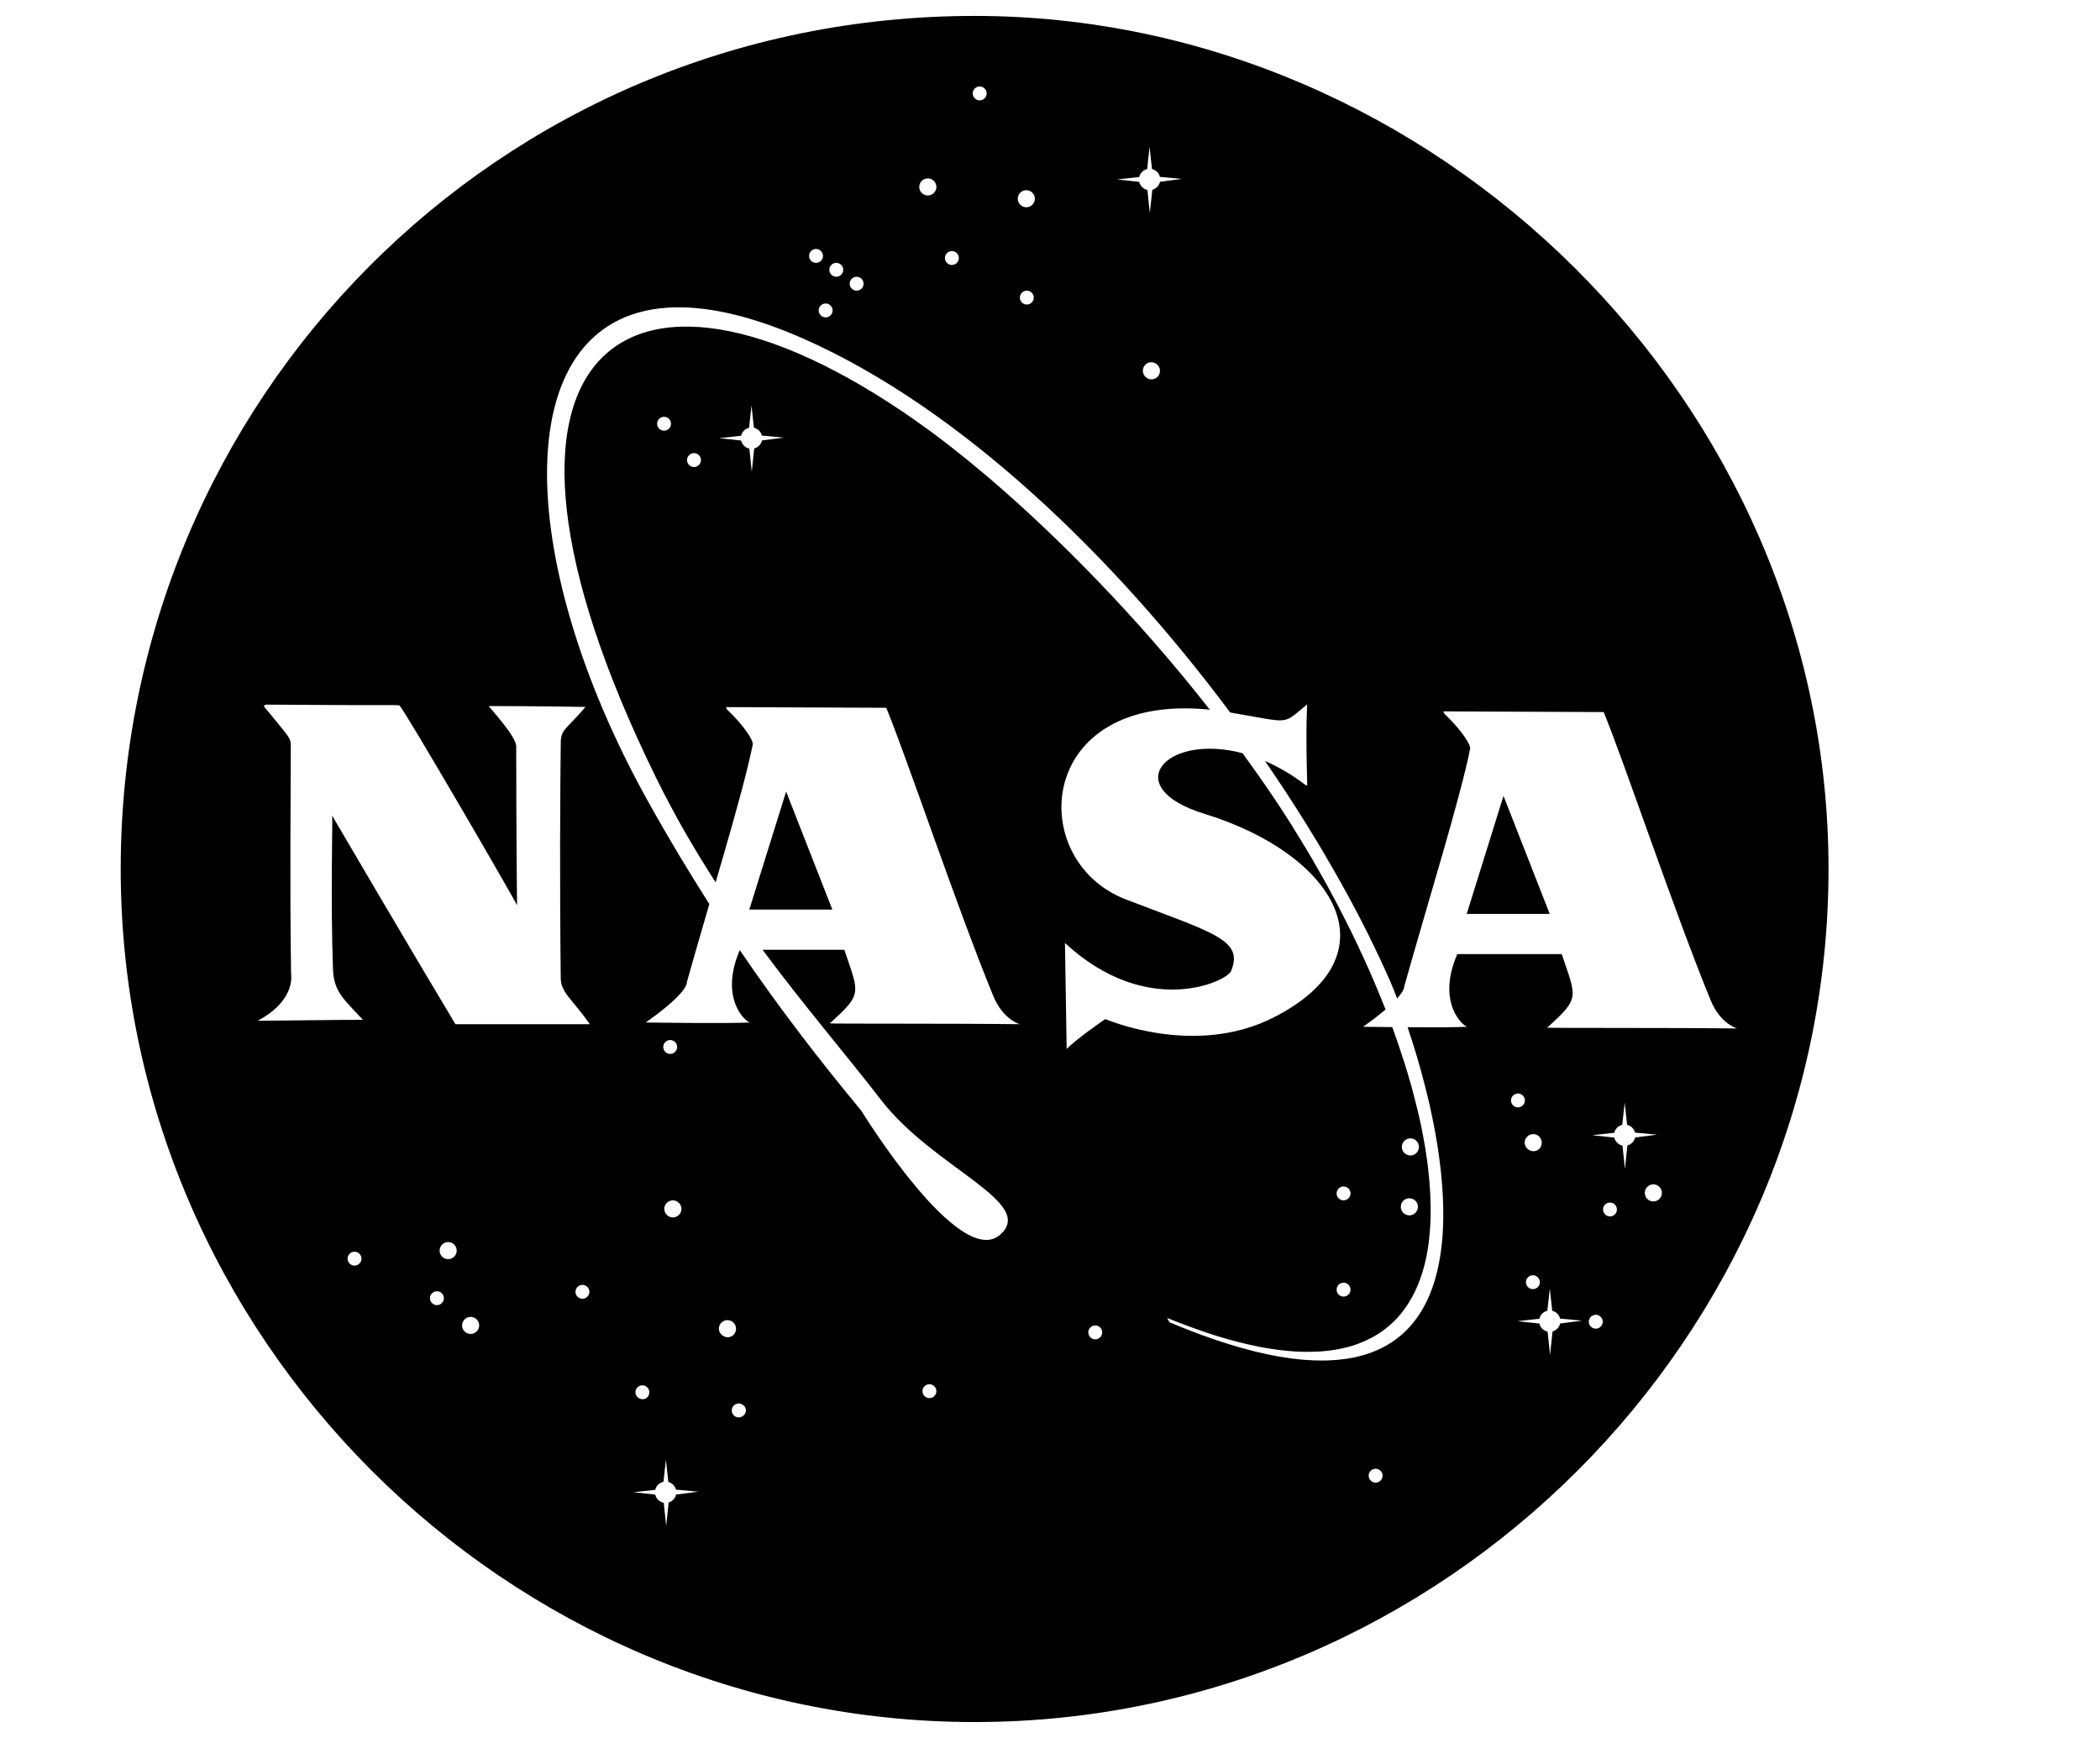 <?xml version="1.0" encoding="UTF-8" standalone="no"?>
<svg
   xmlns:dc="http://purl.org/dc/elements/1.1/"
   xmlns:cc="http://creativecommons.org/ns#"
   xmlns:rdf="http://www.w3.org/1999/02/22-rdf-syntax-ns#"
   xmlns:svg="http://www.w3.org/2000/svg"
   xmlns="http://www.w3.org/2000/svg"
   xmlns:sodipodi="http://sodipodi.sourceforge.net/DTD/sodipodi-0.dtd"
   xmlns:inkscape="http://www.inkscape.org/namespaces/inkscape"
   height="240"
   width="290"
   id="svg3494"
   version="1.1"
   inkscape:version="0.91 r13725"
   sodipodi:docname="NASA_logo4lunchbox.svg">
  <defs
     id="defs3610" />
  <sodipodi:namedview
     pagecolor="#ffffff"
     bordercolor="#666666"
     borderopacity="1"
     objecttolerance="10"
     gridtolerance="10"
     guidetolerance="10"
     inkscape:pageopacity="0"
     inkscape:pageshadow="2"
     inkscape:window-width="1546"
     inkscape:window-height="1006"
     id="namedview3608"
     showgrid="false"
     inkscape:zoom="1.6166667"
     inkscape:cx="270.18211"
     inkscape:cy="12.32523"
     inkscape:window-x="0"
     inkscape:window-y="0"
     inkscape:window-maximized="0"
     inkscape:current-layer="svg3494" />
  <path
     d="M 134.59 2.199 C 68.66 2.199 16.67 55.378 16.67 120 C 16.67 184.615 69.905 237.801 134.59 237.801 C 199.276 237.801 252.51 184.618 252.51 120 C 252.51 55.381 198.027 2.199 134.59 2.199 z M 135.289 11.939 C 135.817 11.939 136.25 12.375 136.25 12.898 C 136.25 13.427 135.817 13.859 135.289 13.859 C 134.764 13.859 134.33 13.427 134.33 12.898 C 134.33 12.375 134.764 11.939 135.289 11.939 z M 158.75 20.277 L 159.084 23.348 C 159.621 23.474 160.047 23.894 160.182 24.428 L 163.221 24.707 L 160.193 25.1 C 160.073 25.636 159.657 26.063 159.129 26.205 L 158.787 29.432 L 158.451 26.229 C 157.891 26.111 157.448 25.669 157.318 25.113 L 154.281 24.781 L 157.32 24.447 C 157.448 23.905 157.874 23.476 158.416 23.348 L 158.75 20.277 z M 128.127 24.633 C 128.775 24.633 129.311 25.167 129.311 25.814 C 129.311 26.463 128.775 26.996 128.127 26.996 C 127.479 26.996 126.945 26.463 126.945 25.814 C 126.945 25.167 127.479 24.633 128.127 24.633 z M 141.729 26.262 C 142.373 26.262 142.91 26.793 142.91 27.439 C 142.91 28.087 142.373 28.621 141.729 28.621 C 141.079 28.621 140.545 28.087 140.545 27.439 C 140.545 26.793 141.079 26.262 141.729 26.262 z M 112.688 34.377 C 113.216 34.377 113.65 34.812 113.65 35.338 C 113.65 35.865 113.216 36.299 112.688 36.299 C 112.161 36.299 111.729 35.865 111.729 35.338 C 111.729 34.812 112.161 34.377 112.688 34.377 z M 131.449 34.672 C 131.978 34.672 132.41 35.107 132.41 35.633 C 132.41 36.16 131.978 36.592 131.449 36.592 C 130.922 36.592 130.488 36.16 130.488 35.633 C 130.488 35.107 130.922 34.672 131.449 34.672 z M 115.488 36.297 C 116.017 36.297 116.449 36.731 116.449 37.256 C 116.449 37.785 116.017 38.217 115.488 38.217 C 114.961 38.217 114.527 37.785 114.527 37.256 C 114.527 36.731 114.961 36.297 115.488 36.297 z M 118.299 38.219 C 118.826 38.219 119.26 38.652 119.26 39.176 C 119.26 39.704 118.826 40.137 118.299 40.137 C 117.772 40.137 117.338 39.704 117.338 39.176 C 117.338 38.652 117.772 38.219 118.299 38.219 z M 141.801 40.137 C 142.326 40.137 142.76 40.57 142.76 41.096 C 142.76 41.62 142.326 42.055 141.801 42.055 C 141.274 42.055 140.84 41.62 140.84 41.096 C 140.84 40.57 141.274 40.137 141.801 40.137 z M 114.018 41.908 C 114.543 41.908 114.98 42.342 114.98 42.867 C 114.98 43.394 114.543 43.828 114.018 43.828 C 113.489 43.828 113.057 43.394 113.057 42.867 C 113.057 42.342 113.489 41.908 114.018 41.908 z M 93.193 42.443 C 98.046 42.338 103.946 43.679 110.957 46.773 C 132.724 56.387 153.873 76.91 169.883 98.393 C 178.524 99.84 176.917 100.17 180.52 97.268 C 180.52 97.268 180.283 99.982 180.52 108.369 L 180.4 108.486 C 178.461 106.995 176.536 105.887 174.684 105.086 C 178.692 110.892 182.277 116.685 185.387 122.287 C 185.685 122.824 185.986 123.361 186.275 123.895 C 186.586 124.467 186.884 125.034 187.184 125.602 C 187.464 126.133 187.743 126.664 188.014 127.191 C 188.353 127.851 188.684 128.506 189.008 129.158 C 189.194 129.534 189.373 129.906 189.555 130.279 C 189.911 131.012 190.264 131.742 190.6 132.463 C 190.606 132.477 190.614 132.492 190.621 132.506 C 190.676 132.623 190.725 132.738 190.779 132.855 C 191.172 133.705 191.567 134.557 191.93 135.389 C 192.238 136.095 192.588 136.974 192.939 137.875 C 193.993 136.696 193.912 136.24 193.912 136.24 C 195.569 130.347 197.489 123.894 199.17 118.051 C 200.87 112.14 202.327 106.853 203.016 103.406 C 203.132 102.818 201.713 100.693 199.469 98.564 L 199.309 98.236 C 210.143 98.271 221.461 98.33 221.461 98.33 C 224.412 105.534 231.152 125.729 236.234 138.129 C 237.577 141.408 239.896 142.025 239.896 142.025 C 230.68 141.906 213.568 141.988 213.656 141.906 C 218.268 137.775 217.678 137.775 215.668 131.752 L 201.244 131.752 C 198.288 138.601 202.162 141.814 202.658 141.791 C 201.047 141.873 197.538 141.873 194.385 141.854 C 194.406 141.915 194.426 141.987 194.447 142.049 C 194.813 143.133 195.176 144.271 195.537 145.471 C 195.592 145.651 195.645 145.829 195.699 146.012 C 196.059 147.23 196.409 148.489 196.742 149.791 C 196.867 150.277 196.988 150.767 197.107 151.262 C 197.167 151.509 197.229 151.751 197.287 152 C 197.674 153.664 198.024 155.368 198.322 157.09 C 198.323 157.093 198.324 157.096 198.324 157.1 C 198.327 157.116 198.329 157.134 198.332 157.15 C 198.478 157.997 198.609 158.847 198.727 159.697 C 198.738 159.779 198.747 159.861 198.758 159.943 C 198.863 160.726 198.954 161.507 199.031 162.287 C 199.044 162.418 199.054 162.547 199.066 162.678 C 199.135 163.41 199.19 164.138 199.23 164.863 C 199.238 165.006 199.245 165.147 199.252 165.289 C 199.287 166.025 199.306 166.755 199.309 167.479 C 199.309 167.592 199.311 167.705 199.311 167.818 C 199.308 168.62 199.285 169.411 199.238 170.191 C 199.237 170.207 199.237 170.223 199.236 170.238 C 199.236 170.243 199.235 170.249 199.234 170.254 C 199.164 171.393 199.041 172.503 198.865 173.58 C 198.825 173.825 198.782 174.067 198.736 174.309 C 198.647 174.781 198.544 175.245 198.432 175.701 C 198.369 175.954 198.304 176.206 198.234 176.453 C 198.156 176.73 198.078 177.006 197.99 177.275 C 197.984 177.293 197.977 177.31 197.971 177.328 C 197.844 177.716 197.706 178.095 197.559 178.467 C 196.352 181.516 194.456 184.034 191.643 185.693 C 190.373 186.442 188.922 187.019 187.262 187.391 C 186.862 187.48 186.449 187.558 186.025 187.623 C 185.974 187.631 185.921 187.637 185.869 187.645 C 185.504 187.698 185.129 187.742 184.746 187.777 C 184.645 187.787 184.542 187.795 184.439 187.803 C 184.098 187.83 183.749 187.849 183.393 187.861 C 183.252 187.866 183.111 187.87 182.969 187.873 C 182.648 187.879 182.319 187.875 181.986 187.869 C 181.816 187.866 181.648 187.866 181.475 187.859 C 181.149 187.847 180.815 187.826 180.479 187.803 C 180.29 187.79 180.106 187.782 179.914 187.766 C 179.562 187.735 179.198 187.691 178.834 187.648 C 178.651 187.627 178.473 187.612 178.287 187.588 C 178.282 187.587 178.278 187.587 178.273 187.586 C 177.747 187.516 177.207 187.434 176.656 187.338 C 176.412 187.296 176.157 187.241 175.908 187.193 C 175.585 187.132 175.265 187.072 174.934 187.002 C 174.578 186.926 174.211 186.84 173.846 186.754 C 173.618 186.7 173.393 186.649 173.162 186.592 C 172.764 186.493 172.357 186.383 171.947 186.271 C 171.732 186.213 171.516 186.156 171.297 186.094 C 170.859 185.97 170.415 185.837 169.965 185.699 C 169.767 185.639 169.567 185.577 169.367 185.514 C 168.9 185.366 168.428 185.213 167.947 185.051 C 167.744 184.982 167.536 184.909 167.33 184.838 C 166.852 184.672 166.372 184.505 165.881 184.324 C 165.684 184.252 165.482 184.172 165.283 184.098 C 164.055 183.637 162.798 183.145 161.486 182.592 L 161.189 182 C 162.235 182.43 163.247 182.818 164.242 183.186 C 164.493 183.278 164.743 183.368 164.99 183.457 C 165.944 183.799 166.882 184.123 167.789 184.408 C 167.813 184.416 167.839 184.426 167.863 184.434 C 167.872 184.436 167.88 184.439 167.889 184.441 C 168.817 184.732 169.712 184.983 170.592 185.215 C 170.81 185.272 171.027 185.327 171.242 185.381 C 172.026 185.578 172.794 185.755 173.539 185.906 C 173.631 185.925 173.729 185.949 173.82 185.967 C 173.825 185.968 173.829 185.97 173.834 185.971 C 174.635 186.128 175.407 186.251 176.164 186.355 C 176.368 186.384 176.569 186.407 176.77 186.432 C 177.492 186.519 178.2 186.591 178.881 186.631 C 178.913 186.633 178.948 186.637 178.98 186.639 C 179.691 186.678 180.371 186.685 181.037 186.674 C 181.332 186.669 181.624 186.661 181.91 186.646 C 182.02 186.641 182.132 186.638 182.24 186.631 C 182.674 186.603 183.098 186.564 183.512 186.514 C 183.596 186.503 183.676 186.49 183.76 186.479 C 184.085 186.435 184.406 186.386 184.719 186.328 C 184.862 186.302 185.004 186.273 185.145 186.244 C 185.419 186.187 185.687 186.124 185.951 186.057 C 186.064 186.028 186.178 186.001 186.289 185.971 C 186.64 185.873 186.983 185.767 187.316 185.65 C 187.446 185.605 187.57 185.554 187.697 185.506 C 187.908 185.426 188.117 185.344 188.32 185.256 C 188.465 185.194 188.605 185.129 188.746 185.062 C 188.942 184.971 189.133 184.875 189.322 184.775 C 189.443 184.712 189.566 184.652 189.684 184.586 C 189.963 184.429 190.235 184.263 190.498 184.09 C 190.617 184.012 190.728 183.927 190.844 183.846 C 191 183.735 191.154 183.624 191.305 183.508 C 191.437 183.405 191.569 183.301 191.697 183.193 C 191.828 183.084 191.954 182.971 192.08 182.857 C 192.2 182.749 192.322 182.642 192.438 182.529 C 192.442 182.524 192.448 182.52 192.453 182.516 C 192.66 182.314 192.859 182.107 193.053 181.893 C 193.177 181.755 193.293 181.61 193.412 181.467 C 193.494 181.369 193.575 181.271 193.654 181.17 C 193.78 181.01 193.902 180.848 194.021 180.682 C 194.064 180.622 194.105 180.56 194.146 180.5 C 194.771 179.601 195.308 178.617 195.756 177.553 C 195.766 177.529 195.777 177.505 195.787 177.48 C 196.241 176.391 196.605 175.22 196.883 173.975 C 196.884 173.967 196.887 173.96 196.889 173.953 C 196.891 173.942 196.892 173.929 196.895 173.918 C 197.684 170.343 197.759 166.154 197.236 161.561 C 197.187 161.128 197.138 160.696 197.078 160.256 C 197.005 159.719 196.925 159.176 196.836 158.629 C 196.762 158.173 196.677 157.712 196.592 157.25 C 196.49 156.697 196.392 156.146 196.275 155.584 C 196.275 155.583 196.276 155.581 196.275 155.58 C 196.265 155.529 196.251 155.477 196.24 155.426 C 195.931 153.952 195.564 152.446 195.154 150.918 C 195.06 150.564 194.967 150.212 194.867 149.855 C 194.679 149.184 194.482 148.508 194.275 147.828 C 194.161 147.452 194.04 147.074 193.92 146.695 C 193.413 145.092 192.867 143.473 192.266 141.834 C 190.465 141.815 188.238 141.791 188.238 141.791 C 189.573 140.849 190.554 140.074 191.336 139.404 C 190.867 138.206 190.375 137 189.861 135.791 C 189.857 135.782 189.853 135.773 189.85 135.764 C 189.844 135.75 189.838 135.736 189.832 135.723 C 189.336 134.557 188.818 133.387 188.281 132.215 C 188.228 132.099 188.172 131.985 188.119 131.869 C 187.61 130.765 187.085 129.659 186.541 128.553 C 186.46 128.389 186.376 128.225 186.295 128.061 C 185.775 127.011 185.241 125.962 184.691 124.914 C 184.539 124.624 184.381 124.335 184.227 124.045 C 183.73 123.112 183.226 122.181 182.707 121.252 C 182.474 120.836 182.233 120.422 181.996 120.008 C 181.53 119.19 181.063 118.371 180.58 117.559 C 180.26 117.02 179.925 116.487 179.598 115.951 C 179.177 115.261 178.762 114.568 178.33 113.883 C 177.56 112.664 176.776 111.453 175.973 110.254 C 175.235 109.153 174.482 108.072 173.729 106.994 C 173.022 105.992 172.309 104.997 171.59 104.01 C 160.926 101.185 154.394 108.722 166.334 112.385 C 184.377 117.919 192.816 131.871 175.908 140.49 C 164.922 146.096 152.74 140.729 152.623 140.729 C 152.623 140.729 148.717 143.4 147.299 144.861 L 147.066 130.217 C 158.413 140.728 169.405 135.531 169.996 134.111 C 171.818 129.753 167.537 128.843 155.457 124.193 C 141.525 118.832 142.972 95.526 167.07 98.002 C 156.981 85.123 145.995 74.072 136.834 66.215 C 136.496 65.925 136.17 65.658 135.838 65.377 C 135.121 64.776 134.406 64.173 133.707 63.605 C 131.863 62.107 130.083 60.728 128.383 59.473 C 86.87 29.175 61.243 47.551 90.557 107.303 C 93.148 112.584 95.944 117.384 98.828 121.84 C 99.254 120.375 99.694 118.871 100.1 117.461 C 101.803 111.548 103.259 106.263 103.949 102.818 C 104.066 102.227 102.649 100.101 100.402 97.975 L 100.242 97.646 C 111.073 97.682 122.389 97.738 122.389 97.738 C 125.344 104.942 132.083 125.136 137.166 137.537 C 138.51 140.815 140.83 141.434 140.83 141.434 C 131.609 141.317 114.499 141.395 114.59 141.316 C 119.199 137.18 118.607 137.181 116.598 131.16 L 105.309 131.16 C 110.995 138.828 116.722 145.498 121.715 151.951 C 128.976 161.334 143.119 166.031 138.137 170.484 C 132.522 175.505 118.928 153.361 118.928 153.361 C 113.233 146.493 107.69 139.327 102.158 131.207 C 99.242 138.022 103.099 141.222 103.594 141.197 C 100.311 141.367 89.172 141.197 89.172 141.197 C 95.201 136.944 94.846 135.646 94.846 135.646 C 95.829 132.15 96.894 128.485 97.957 124.838 C 95.135 120.418 92.308 115.73 89.455 110.602 C 70.793 77.063 69.814 42.953 93.193 42.443 z M 158.973 50.023 C 159.622 50.023 160.189 50.557 160.189 51.205 C 160.189 51.852 159.657 52.387 159.008 52.387 C 158.361 52.387 157.826 51.852 157.826 51.205 C 157.826 50.557 158.323 50.023 158.973 50.023 z M 103.779 56.004 L 104.113 59.07 C 104.653 59.195 105.079 59.618 105.213 60.154 L 108.248 60.434 L 105.223 60.822 C 105.102 61.36 104.685 61.788 104.154 61.928 L 103.816 65.156 L 103.479 61.949 C 102.918 61.831 102.475 61.39 102.346 60.836 L 99.309 60.506 L 102.346 60.172 C 102.473 59.63 102.901 59.204 103.443 59.074 L 103.779 56.004 z M 91.703 57.553 C 92.23 57.553 92.664 57.987 92.664 58.514 C 92.664 59.04 92.23 59.473 91.703 59.473 C 91.176 59.473 90.74 59.04 90.74 58.514 C 90.74 57.987 91.176 57.553 91.703 57.553 z M 95.838 62.574 C 96.365 62.574 96.801 63.007 96.801 63.535 C 96.801 64.061 96.365 64.494 95.838 64.494 C 95.311 64.494 94.877 64.061 94.877 63.535 C 94.877 63.007 95.311 62.574 95.838 62.574 z M 36.678 97.303 C 56.962 97.462 54.972 97.262 55.209 97.5 C 55.564 97.5 71.404 124.783 71.404 125.018 C 71.404 125.134 71.287 115.322 71.287 103.051 C 71.287 101.634 67.387 97.5 67.504 97.5 C 73.294 97.5 80.861 97.619 80.861 97.619 C 78.026 100.926 77.459 100.654 77.436 102.697 C 77.356 109.269 77.281 121.415 77.436 135.057 C 77.458 137.101 78.973 137.89 81.455 141.434 L 62.893 141.434 C 56.863 131.396 45.816 112.564 45.871 112.617 C 45.956 112.703 45.633 124.43 45.986 133.875 C 46.106 136.992 47.522 138.006 50.117 140.832 C 50.234 140.837 50.127 140.844 50.127 140.844 C 50.123 140.839 50.121 140.836 50.117 140.832 C 49.854 140.821 47.733 140.824 35.584 140.961 C 40.904 138.127 40.198 134.583 40.195 134.465 C 40.004 121.413 40.156 110.255 40.156 103.051 C 40.156 101.87 40.075 101.986 36.412 97.5 L 36.678 97.303 z M 108.561 109.309 C 108.561 109.309 107.289 113.384 106.018 117.457 C 104.746 121.534 103.475 125.607 103.475 125.607 L 114.945 125.607 L 108.561 109.309 z M 207.625 109.904 C 207.625 109.904 206.358 113.977 205.086 118.051 C 203.812 122.127 202.547 126.201 202.547 126.201 L 214.01 126.201 L 207.625 109.904 z M 92.551 143.619 C 93.078 143.619 93.512 144.055 93.512 144.58 C 93.512 145.107 93.078 145.539 92.551 145.539 C 92.024 145.539 91.592 145.107 91.592 144.58 C 91.592 144.055 92.024 143.619 92.551 143.619 z M 209.619 151.002 C 210.145 151.002 210.58 151.434 210.58 151.961 C 210.58 152.488 210.145 152.92 209.619 152.92 C 209.094 152.92 208.66 152.488 208.66 151.961 C 208.66 151.434 209.094 151.002 209.619 151.002 z M 224.359 152.26 L 224.695 155.326 C 225.232 155.452 225.659 155.874 225.793 156.408 L 228.83 156.688 L 225.803 157.078 C 225.683 157.614 225.266 158.038 224.738 158.18 L 224.396 161.412 L 224.057 158.201 C 223.499 158.082 223.055 157.645 222.926 157.092 L 219.891 156.762 L 222.926 156.428 C 223.054 155.885 223.484 155.454 224.027 155.326 L 224.359 152.26 z M 211.729 156.611 C 212.378 156.611 212.91 157.141 212.91 157.789 C 212.91 158.438 212.417 158.973 211.768 158.973 C 211.118 158.973 210.549 158.438 210.549 157.789 C 210.549 157.141 211.082 156.611 211.729 156.611 z M 194.768 157.197 C 195.417 157.197 195.949 157.733 195.949 158.381 C 195.949 159.029 195.417 159.562 194.768 159.562 C 194.118 159.562 193.586 159.029 193.586 158.381 C 193.586 157.733 194.118 157.197 194.768 157.197 z M 228.318 163.549 C 228.971 163.549 229.5 164.084 229.5 164.73 C 229.5 165.378 228.971 165.91 228.318 165.91 C 227.669 165.91 227.137 165.378 227.137 164.73 C 227.137 164.084 227.669 163.549 228.318 163.549 z M 185.537 163.842 C 186.067 163.842 186.5 164.274 186.5 164.801 C 186.5 165.326 186.067 165.76 185.537 165.76 C 185.011 165.76 184.578 165.326 184.578 164.801 C 184.578 164.274 185.011 163.842 185.537 163.842 z M 194.627 165.469 C 195.276 165.469 195.811 166.004 195.811 166.65 C 195.811 167.298 195.276 167.832 194.627 167.832 C 193.977 167.832 193.445 167.298 193.445 166.65 C 193.445 166.004 193.977 165.469 194.627 165.469 z M 92.922 165.76 C 93.57 165.76 94.104 166.291 94.104 166.939 C 94.104 167.587 93.57 168.119 92.922 168.119 C 92.274 168.119 91.738 167.587 91.738 166.939 C 91.738 166.291 92.274 165.76 92.922 165.76 z M 222.332 166.061 C 222.857 166.061 223.289 166.493 223.289 167.02 C 223.289 167.546 222.857 167.979 222.332 167.979 C 221.807 167.979 221.371 167.546 221.371 167.02 C 221.371 166.493 221.807 166.061 222.332 166.061 z M 61.889 171.518 C 62.535 171.518 63.07 172.05 63.07 172.699 C 63.07 173.344 62.535 173.879 61.889 173.879 C 61.241 173.879 60.707 173.344 60.707 172.699 C 60.707 172.05 61.241 171.518 61.889 171.518 z M 48.959 172.852 C 49.484 172.852 49.918 173.285 49.918 173.811 C 49.918 174.336 49.484 174.77 48.959 174.77 C 48.431 174.77 47.998 174.336 47.998 173.811 C 47.998 173.285 48.431 172.852 48.959 172.852 z M 211.686 176.1 C 212.211 176.1 212.65 176.532 212.65 177.061 C 212.65 177.586 212.211 178.02 211.686 178.02 C 211.16 178.02 210.727 177.586 210.727 177.061 C 210.727 176.532 211.16 176.1 211.686 176.1 z M 185.537 177.129 C 186.067 177.129 186.5 177.563 186.5 178.09 C 186.5 178.615 186.067 179.049 185.537 179.049 C 185.011 179.049 184.578 178.615 184.578 178.09 C 184.578 177.563 185.011 177.129 185.537 177.129 z M 80.434 177.43 C 80.959 177.43 81.393 177.862 81.393 178.391 C 81.393 178.914 80.959 179.35 80.434 179.35 C 79.907 179.35 79.471 178.914 79.471 178.391 C 79.471 177.862 79.907 177.43 80.434 177.43 z M 214.02 177.939 L 214.354 181.008 C 214.887 181.136 215.308 181.556 215.441 182.088 L 218.488 182.369 L 215.451 182.764 C 215.33 183.294 214.92 183.714 214.398 183.857 L 214.057 187.092 L 213.717 183.885 C 213.155 183.769 212.707 183.33 212.576 182.773 L 209.549 182.443 L 212.576 182.109 C 212.704 181.564 213.137 181.13 213.684 181.004 L 214.02 177.939 z M 60.338 178.311 C 60.865 178.311 61.299 178.744 61.299 179.27 C 61.299 179.796 60.865 180.229 60.338 180.229 C 59.811 180.229 59.375 179.796 59.375 179.27 C 59.375 178.744 59.811 178.311 60.338 178.311 z M 220.371 181.561 C 220.896 181.561 221.33 181.994 221.33 182.52 C 221.33 183.047 220.896 183.479 220.371 183.479 C 219.841 183.479 219.408 183.047 219.408 182.52 C 219.408 181.994 219.841 181.561 220.371 181.561 z M 64.99 181.848 C 65.637 181.848 66.174 182.38 66.174 183.029 C 66.174 183.677 65.637 184.209 64.99 184.209 C 64.342 184.209 63.809 183.677 63.809 183.029 C 63.809 182.38 64.342 181.848 64.99 181.848 z M 100.457 182.301 C 101.106 182.301 101.641 182.835 101.641 183.48 C 101.641 184.13 101.144 184.662 100.494 184.662 C 99.846 184.662 99.275 184.13 99.275 183.48 C 99.275 182.835 99.809 182.301 100.457 182.301 z M 151.252 183.031 C 151.777 183.031 152.211 183.463 152.211 183.99 C 152.211 184.516 151.777 184.951 151.252 184.951 C 150.722 184.951 150.289 184.516 150.289 183.99 C 150.289 183.463 150.722 183.031 151.252 183.031 z M 128.35 191.15 C 128.878 191.15 129.311 191.584 129.311 192.109 C 129.311 192.636 128.878 193.068 128.35 193.068 C 127.824 193.068 127.389 192.636 127.389 192.109 C 127.389 191.584 127.824 191.15 128.35 191.15 z M 88.707 191.299 C 89.235 191.299 89.668 191.734 89.668 192.26 C 89.668 192.787 89.271 193.221 88.746 193.221 C 88.219 193.221 87.748 192.787 87.748 192.26 C 87.748 191.734 88.182 191.299 88.707 191.299 z M 102.014 193.812 C 102.537 193.812 103.01 194.244 103.01 194.77 C 103.01 195.296 102.537 195.732 102.014 195.732 C 101.485 195.732 101.051 195.296 101.051 194.77 C 101.051 194.244 101.485 193.812 102.014 193.812 z M 91.957 201.561 L 92.295 204.646 C 92.81 204.783 93.216 205.191 93.35 205.707 L 96.428 205.99 L 93.363 206.387 C 93.246 206.911 92.847 207.329 92.336 207.48 L 91.996 210.713 L 91.66 207.52 C 91.077 207.413 90.61 206.962 90.48 206.389 L 87.488 206.064 L 90.484 205.734 C 90.616 205.181 91.062 204.741 91.623 204.623 L 91.957 201.561 z M 189.971 202.82 C 190.496 202.82 190.93 203.252 190.93 203.779 C 190.93 204.305 190.496 204.738 189.971 204.738 C 189.442 204.738 189.006 204.305 189.006 203.779 C 189.006 203.252 189.442 202.82 189.971 202.82 z "
     id="path3496" />
</svg>
